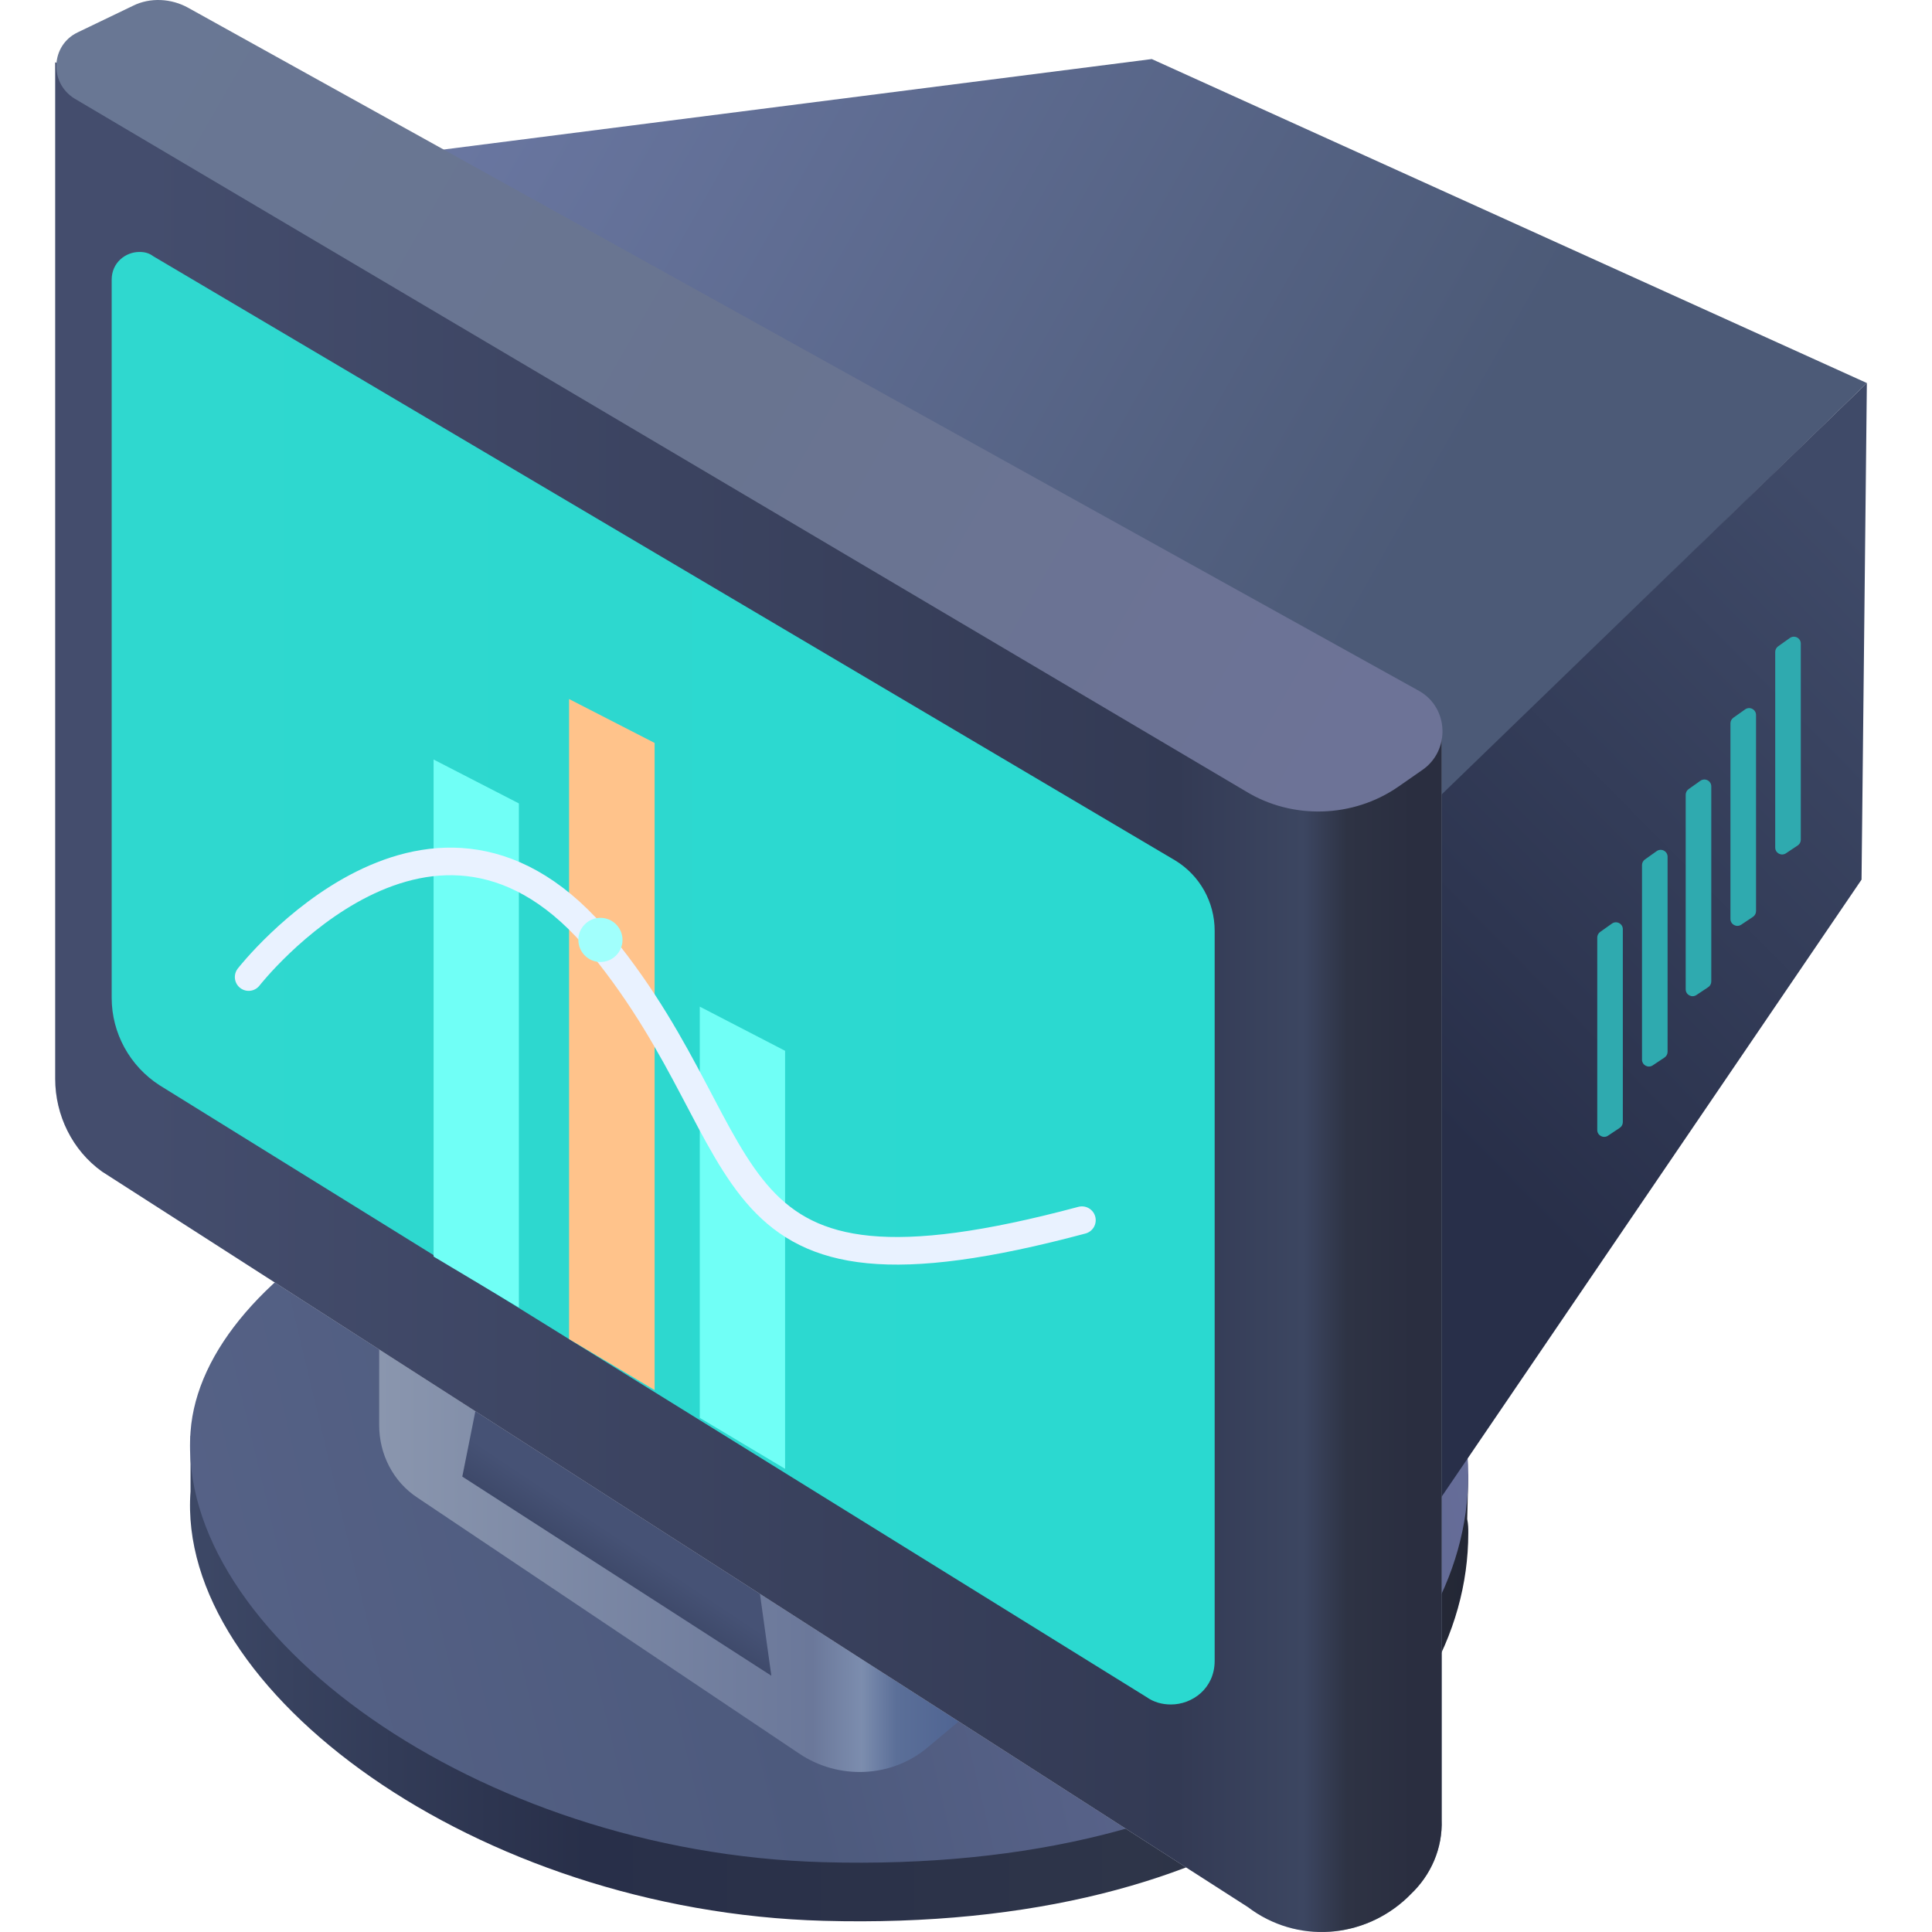 <svg width="140" height="140" viewBox="0 0 140 140" fill="none" xmlns="http://www.w3.org/2000/svg">
<g clip-path="url(#clip0)">
<path d="M106.398 106.833L105.008 106.756C99.911 95.172 81.686 86.677 60.063 86.677C38.904 86.677 21.838 94.786 15.969 104.13L13.807 104.053V108.068C12.726 122.509 34.503 138.494 59.677 139.189C90.103 140.039 106.398 125.83 106.398 111.08C106.398 110.771 106.398 110.462 106.32 110.076L106.398 106.833Z" fill="url(#paint0_linear)"/>
<path d="M106.399 106.833C106.399 121.582 90.105 135.792 59.679 134.942C34.504 134.247 12.727 118.262 13.808 103.744C14.658 92.006 34.427 80.191 59.988 80.191C85.549 80.191 106.399 92.083 106.399 106.833Z" fill="url(#paint1_linear)"/>
<path d="M78.136 117.49L67.248 126.602C64.622 128.841 60.761 128.996 57.904 127.065L30.258 108.532C28.481 107.373 27.477 105.365 27.477 103.28V59.649L80.916 70.383V111.698C80.839 113.937 79.835 116.022 78.136 117.49Z" fill="url(#paint2_linear)"/>
<path d="M34.5 102L55 115L55.894 121.428L33.5 107L34.5 102Z" fill="url(#paint3_linear)"/>
<path d="M19.985 12.389L83.463 4.28L135.28 27.756L97.672 64.283L19.985 12.389Z" fill="url(#paint4_linear)"/>
<path d="M96.9 119.574L134.894 63.742L135.28 27.756L97.209 64.591L96.9 119.574Z" fill="url(#paint5_linear)"/>
<path d="M115.743 81.882C115.743 82.281 116.188 82.519 116.52 82.298L117.373 81.729C117.512 81.636 117.596 81.48 117.596 81.313V67.334C117.596 66.929 117.138 66.692 116.807 66.926L115.954 67.531C115.821 67.625 115.743 67.777 115.743 67.939V81.882ZM118.986 76.785C118.986 77.184 119.431 77.423 119.763 77.201L120.617 76.632C120.756 76.54 120.839 76.383 120.839 76.216V62.083C120.839 61.677 120.381 61.441 120.05 61.675L119.197 62.28C119.065 62.373 118.986 62.526 118.986 62.688V76.785ZM122.152 71.688C122.152 72.088 122.597 72.326 122.929 72.104L123.783 71.535C123.922 71.443 124.006 71.287 124.006 71.119V56.986C124.006 56.581 123.548 56.344 123.217 56.578L122.363 57.183C122.231 57.277 122.152 57.429 122.152 57.591V71.688ZM125.395 66.592C125.395 66.991 125.841 67.229 126.173 67.008L127.026 66.439C127.165 66.346 127.249 66.19 127.249 66.023V51.812C127.249 51.407 126.791 51.17 126.46 51.404L125.606 52.009C125.474 52.103 125.395 52.255 125.395 52.417V66.592ZM128.639 61.418C128.639 61.817 129.084 62.055 129.416 61.834L130.27 61.265C130.409 61.172 130.492 61.016 130.492 60.849V46.639C130.492 46.233 130.034 45.996 129.703 46.23L128.85 46.835C128.718 46.929 128.639 47.081 128.639 47.243V61.418Z" fill="#2FAAAF"/>
<path d="M102.228 137.259L101.997 137.49C98.83 140.502 93.965 140.888 90.413 138.185L7.398 84.901C5.236 83.357 4 80.808 4 78.183V4.512L104.468 53.085V131.853C104.545 133.938 103.695 135.869 102.228 137.259Z" fill="url(#paint6_linear)"/>
<path d="M102.228 137.259L101.997 137.49C98.83 140.502 93.965 140.888 90.413 138.185L7.398 84.901C5.236 83.357 4 80.808 4 78.183V4.512L104.468 53.085V131.853C104.545 133.938 103.695 135.869 102.228 137.259Z" fill="url(#paint7_linear)"/>
<path d="M84.853 123.513C84.235 123.513 83.618 123.359 83.077 122.973L11.568 78.646C9.406 77.256 8.093 74.862 8.093 72.314V20.265C8.093 19.03 9.097 18.258 10.101 18.258C10.487 18.258 10.796 18.335 11.105 18.567L85.162 62.352C86.938 63.433 88.019 65.364 88.019 67.449V120.347C88.019 122.355 86.397 123.513 84.853 123.513Z" fill="url(#paint8_linear)"/>
<path d="M90.259 57.333L5.39 7.137C3.537 5.979 3.691 3.276 5.622 2.349L9.637 0.419C10.873 -0.199 12.418 -0.122 13.653 0.573L102.846 50.074C105.008 51.309 105.086 54.398 103.078 55.788L101.302 57.024C98.058 59.263 93.656 59.418 90.259 57.333Z" fill="url(#paint9_linear)"/>
<path d="M37.6 94.746L31.419 91.055V55.037L37.6 58.219V94.746Z" fill="#70FFF6"/>
<path d="M47.436 100.727L41.236 97.036V50.654L47.436 53.836V100.727Z" fill="#FFC38B"/>
<path d="M56.891 106.436L50.709 102.745V72.945L56.891 76.145V106.436Z" fill="#70FFF6"/>
<path d="M18.018 70.801C18.018 70.801 31.454 53.583 43.618 68.51C55.782 83.438 50.6 95.856 78.4 88.419" stroke="#E9F2FF" stroke-width="2" stroke-miterlimit="10" stroke-linecap="round"/>
<path d="M43.509 69.71C44.393 69.71 45.109 68.993 45.109 68.11C45.109 67.226 44.393 66.51 43.509 66.51C42.626 66.51 41.909 67.226 41.909 68.11C41.909 68.993 42.626 69.71 43.509 69.71Z" fill="#A1FFFC"/>
</g>
<defs>
<linearGradient id="paint0_linear" x1="13.78" y1="113.014" x2="106.399" y2="113.014" gradientUnits="userSpaceOnUse">
<stop stop-color="#3D4866"/>
<stop offset="0.31" stop-color="#282F49"/>
<stop offset="0.75" stop-color="#2E3549"/>
<stop offset="1" stop-color="#232735"/>
</linearGradient>
<linearGradient id="paint1_linear" x1="-0.9" y1="122.381" x2="107.645" y2="96.47" gradientUnits="userSpaceOnUse">
<stop stop-color="#59658A"/>
<stop offset="0.5" stop-color="#4D5A7D"/>
<stop offset="0.995" stop-color="#676E9A"/>
</linearGradient>
<linearGradient id="paint2_linear" x1="27.411" y1="93.995" x2="80.832" y2="93.995" gradientUnits="userSpaceOnUse">
<stop stop-color="#8A96AE"/>
<stop offset="0.589" stop-color="#6B789A"/>
<stop offset="0.656" stop-color="#7C8DAE"/>
<stop offset="0.703" stop-color="#5B6F98"/>
<stop offset="0.782" stop-color="#506593"/>
</linearGradient>
<linearGradient id="paint3_linear" x1="42" y1="109.5" x2="39" y2="114" gradientUnits="userSpaceOnUse">
<stop stop-color="#465275"/>
<stop offset="1" stop-color="#353F5D"/>
</linearGradient>
<linearGradient id="paint4_linear" x1="38.435" y1="1.895" x2="103.109" y2="38.487" gradientUnits="userSpaceOnUse">
<stop stop-color="#6976A0"/>
<stop offset="0.995" stop-color="#4C5A77"/>
</linearGradient>
<linearGradient id="paint5_linear" x1="139.5" y1="43.5" x2="102.5" y2="80" gradientUnits="userSpaceOnUse">
<stop stop-color="#3F4A68"/>
<stop offset="0.995" stop-color="#282F49"/>
</linearGradient>
<linearGradient id="paint6_linear" x1="10.39" y1="72.255" x2="103.4" y2="72.255" gradientUnits="userSpaceOnUse">
<stop stop-color="#E7EFF5"/>
<stop offset="0.257" stop-color="#C3C5D2"/>
<stop offset="0.642" stop-color="#C6C8D5"/>
<stop offset="0.825" stop-color="#CED3DD"/>
<stop offset="0.865" stop-color="#DDE4EC"/>
<stop offset="0.896" stop-color="#DFE6EE"/>
<stop offset="0.931" stop-color="#98A5B5"/>
<stop offset="0.995" stop-color="#7E8EA0"/>
</linearGradient>
<linearGradient id="paint7_linear" x1="10.39" y1="72.255" x2="103.4" y2="72.255" gradientUnits="userSpaceOnUse">
<stop stop-color="#444D6D"/>
<stop offset="0.805" stop-color="#333A54"/>
<stop offset="0.904" stop-color="#3C4661"/>
<stop offset="0.938" stop-color="#2E3344"/>
<stop offset="0.99" stop-color="#2A2E40"/>
</linearGradient>
<linearGradient id="paint8_linear" x1="13.15" y1="70.914" x2="87.15" y2="70.914" gradientUnits="userSpaceOnUse">
<stop stop-color="#2FD8CF"/>
<stop offset="1" stop-color="#2AD9D0"/>
</linearGradient>
<linearGradient id="paint9_linear" x1="98.5" y1="54" x2="8.5" y2="2.5" gradientUnits="userSpaceOnUse">
<stop stop-color="#6D7397"/>
<stop offset="0.5" stop-color="#697490"/>
<stop offset="0.997" stop-color="#697794"/>
</linearGradient>
<clipPath id="clip0">
<rect x="4" width="131.28" height="140" fill="white"/>
</clipPath>
</defs>
</svg>
